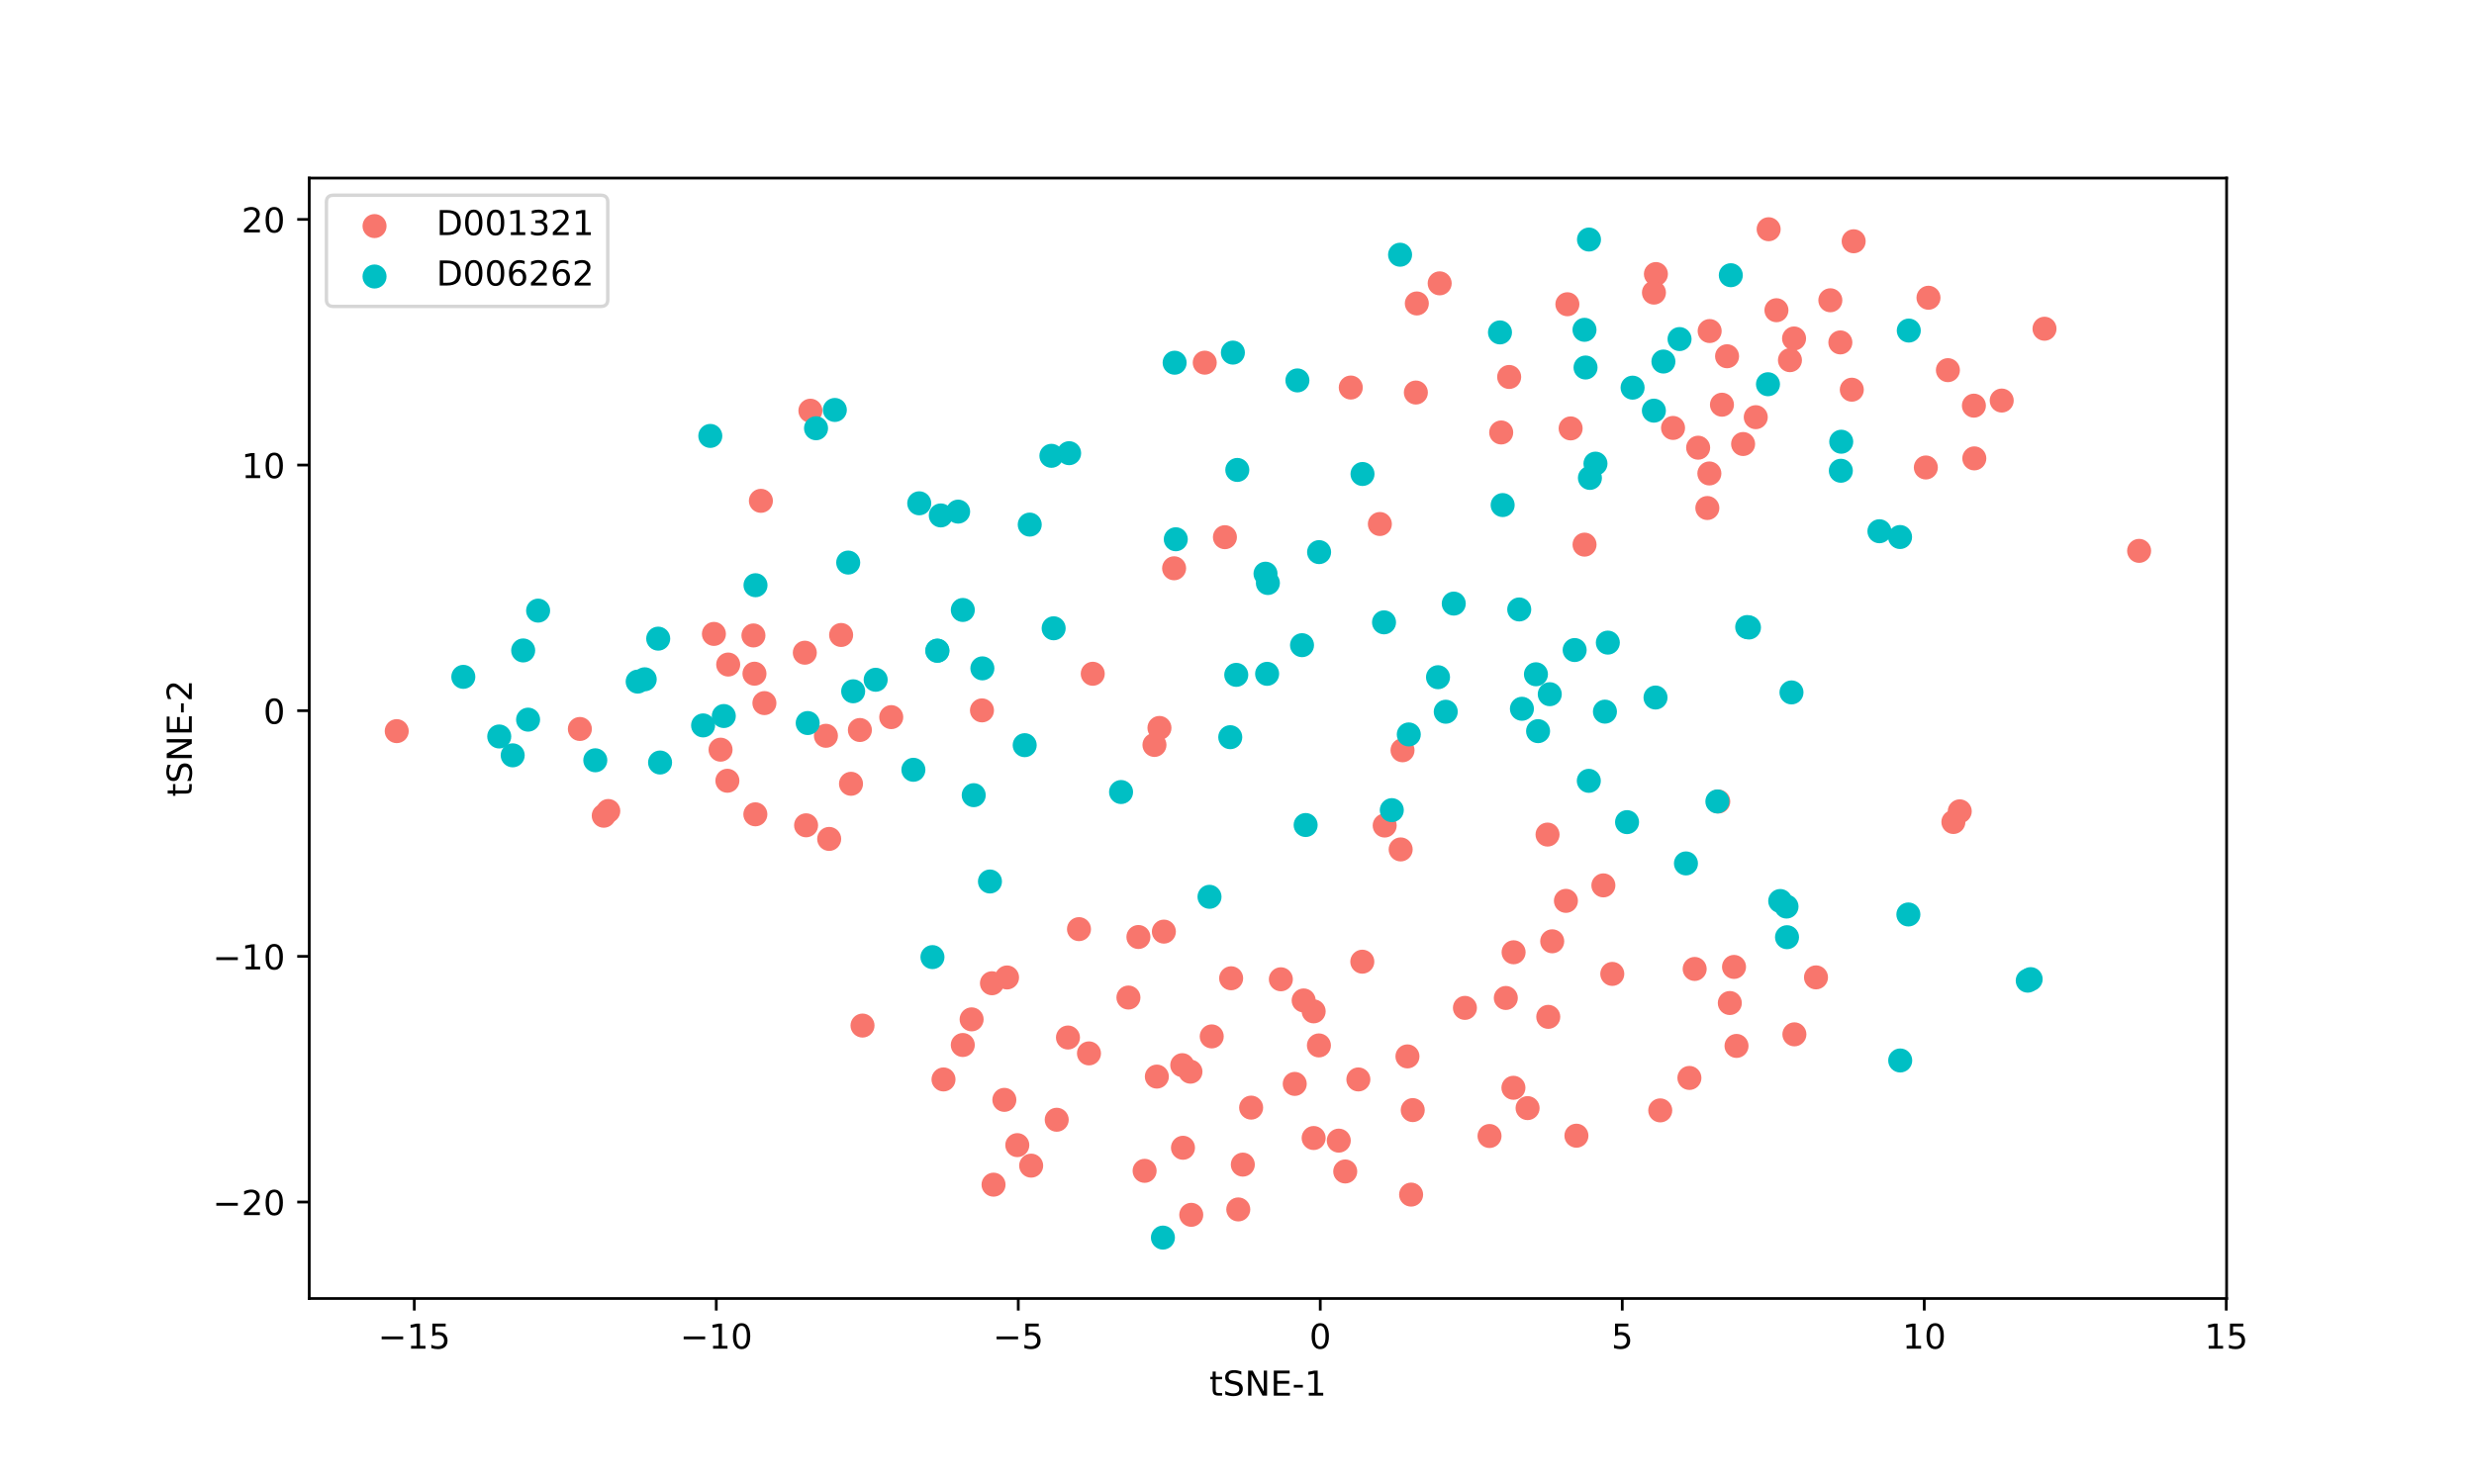 <?xml version="1.0" encoding="utf-8" standalone="no"?>
<!DOCTYPE svg PUBLIC "-//W3C//DTD SVG 1.1//EN"
  "http://www.w3.org/Graphics/SVG/1.1/DTD/svg11.dtd">
<!-- Created with matplotlib (https://matplotlib.org/) -->
<svg height="432pt" version="1.1" viewBox="0 0 720 432" width="720pt" xmlns="http://www.w3.org/2000/svg" xmlns:xlink="http://www.w3.org/1999/xlink">
 <defs>
  <style type="text/css">
*{stroke-linecap:butt;stroke-linejoin:round;}
  </style>
 </defs>
 <g id="figure_1">
  <g id="patch_1">
   <path d="M 0 432 
L 720 432 
L 720 0 
L 0 0 
z
" style="fill:#ffffff;"/>
  </g>
  <g id="axes_1">
   <g id="patch_2">
    <path d="M 90 378 
L 648 378 
L 648 51.84 
L 90 51.84 
z
" style="fill:#ffffff;"/>
   </g>
   <g id="PathCollection_1">
    <defs>
     <path d="M 0 3 
C 0.796 3 1.559 2.684 2.121 2.121 
C 2.684 1.559 3 0.796 3 0 
C 3 -0.796 2.684 -1.559 2.121 -2.121 
C 1.559 -2.684 0.796 -3 0 -3 
C -0.796 -3 -1.559 -2.684 -2.121 -2.121 
C -2.684 -1.559 -3 -0.796 -3 0 
C -3 0.796 -2.684 1.559 -2.121 2.121 
C -1.559 2.684 -0.796 3 0 3 
z
" id="m21a676ce11" style="stroke:#f8766d;"/>
    </defs>
    <g clip-path="url(#pe27c957908)">
     <use style="fill:#f8766d;stroke:#f8766d;" x="393.111" xlink:href="#m21a676ce11" y="112.815"/>
     <use style="fill:#f8766d;stroke:#f8766d;" x="401.577" xlink:href="#m21a676ce11" y="152.541"/>
     <use style="fill:#f8766d;stroke:#f8766d;" x="457.096" xlink:href="#m21a676ce11" y="124.712"/>
     <use style="fill:#f8766d;stroke:#f8766d;" x="520.924" xlink:href="#m21a676ce11" y="104.848"/>
     <use style="fill:#f8766d;stroke:#f8766d;" x="436.889" xlink:href="#m21a676ce11" y="125.893"/>
     <use style="fill:#f8766d;stroke:#f8766d;" x="439.21" xlink:href="#m21a676ce11" y="109.737"/>
     <use style="fill:#f8766d;stroke:#f8766d;" x="408.172" xlink:href="#m21a676ce11" y="218.409"/>
     <use style="fill:#f8766d;stroke:#f8766d;" x="501.135" xlink:href="#m21a676ce11" y="117.813"/>
     <use style="fill:#f8766d;stroke:#f8766d;" x="412.335" xlink:href="#m21a676ce11" y="88.338"/>
     <use style="fill:#f8766d;stroke:#f8766d;" x="535.593" xlink:href="#m21a676ce11" y="99.679"/>
     <use style="fill:#f8766d;stroke:#f8766d;" x="539.467" xlink:href="#m21a676ce11" y="70.235"/>
     <use style="fill:#f8766d;stroke:#f8766d;" x="574.458" xlink:href="#m21a676ce11" y="118.088"/>
     <use style="fill:#f8766d;stroke:#f8766d;" x="560.471" xlink:href="#m21a676ce11" y="136.086"/>
     <use style="fill:#f8766d;stroke:#f8766d;" x="582.552" xlink:href="#m21a676ce11" y="116.603"/>
     <use style="fill:#f8766d;stroke:#f8766d;" x="507.29" xlink:href="#m21a676ce11" y="129.254"/>
     <use style="fill:#f8766d;stroke:#f8766d;" x="494.208" xlink:href="#m21a676ce11" y="130.327"/>
     <use style="fill:#f8766d;stroke:#f8766d;" x="235.847" xlink:href="#m21a676ce11" y="119.557"/>
     <use style="fill:#f8766d;stroke:#f8766d;" x="510.974" xlink:href="#m21a676ce11" y="121.441"/>
     <use style="fill:#f8766d;stroke:#f8766d;" x="516.992" xlink:href="#m21a676ce11" y="90.307"/>
     <use style="fill:#f8766d;stroke:#f8766d;" x="289.147" xlink:href="#m21a676ce11" y="344.863"/>
     <use style="fill:#f8766d;stroke:#f8766d;" x="622.542" xlink:href="#m21a676ce11" y="160.36"/>
     <use style="fill:#f8766d;stroke:#f8766d;" x="532.678" xlink:href="#m21a676ce11" y="87.411"/>
     <use style="fill:#f8766d;stroke:#f8766d;" x="496.883" xlink:href="#m21a676ce11" y="147.888"/>
     <use style="fill:#f8766d;stroke:#f8766d;" x="566.892" xlink:href="#m21a676ce11" y="107.754"/>
     <use style="fill:#f8766d;stroke:#f8766d;" x="538.924" xlink:href="#m21a676ce11" y="113.443"/>
     <use style="fill:#f8766d;stroke:#f8766d;" x="522.121" xlink:href="#m21a676ce11" y="98.531"/>
     <use style="fill:#f8766d;stroke:#f8766d;" x="502.622" xlink:href="#m21a676ce11" y="103.705"/>
     <use style="fill:#f8766d;stroke:#f8766d;" x="561.24" xlink:href="#m21a676ce11" y="86.678"/>
     <use style="fill:#f8766d;stroke:#f8766d;" x="595.006" xlink:href="#m21a676ce11" y="95.696"/>
     <use style="fill:#f8766d;stroke:#f8766d;" x="497.47" xlink:href="#m21a676ce11" y="137.826"/>
     <use style="fill:#f8766d;stroke:#f8766d;" x="418.984" xlink:href="#m21a676ce11" y="82.485"/>
     <use style="fill:#f8766d;stroke:#f8766d;" x="574.579" xlink:href="#m21a676ce11" y="133.439"/>
     <use style="fill:#f8766d;stroke:#f8766d;" x="412.054" xlink:href="#m21a676ce11" y="114.267"/>
     <use style="fill:#f8766d;stroke:#f8766d;" x="456.151" xlink:href="#m21a676ce11" y="88.568"/>
     <use style="fill:#f8766d;stroke:#f8766d;" x="481.344" xlink:href="#m21a676ce11" y="85.178"/>
     <use style="fill:#f8766d;stroke:#f8766d;" x="481.914" xlink:href="#m21a676ce11" y="79.779"/>
     <use style="fill:#f8766d;stroke:#f8766d;" x="361.694" xlink:href="#m21a676ce11" y="339.025"/>
     <use style="fill:#f8766d;stroke:#f8766d;" x="486.9" xlink:href="#m21a676ce11" y="124.576"/>
     <use style="fill:#f8766d;stroke:#f8766d;" x="528.503" xlink:href="#m21a676ce11" y="284.518"/>
     <use style="fill:#f8766d;stroke:#f8766d;" x="292.294" xlink:href="#m21a676ce11" y="320.175"/>
     <use style="fill:#f8766d;stroke:#f8766d;" x="450.585" xlink:href="#m21a676ce11" y="296.01"/>
     <use style="fill:#f8766d;stroke:#f8766d;" x="504.648" xlink:href="#m21a676ce11" y="281.475"/>
     <use style="fill:#f8766d;stroke:#f8766d;" x="383.84" xlink:href="#m21a676ce11" y="304.328"/>
     <use style="fill:#f8766d;stroke:#f8766d;" x="274.586" xlink:href="#m21a676ce11" y="314.233"/>
     <use style="fill:#f8766d;stroke:#f8766d;" x="338.721" xlink:href="#m21a676ce11" y="271.198"/>
     <use style="fill:#f8766d;stroke:#f8766d;" x="280.197" xlink:href="#m21a676ce11" y="304.202"/>
     <use style="fill:#f8766d;stroke:#f8766d;" x="336.673" xlink:href="#m21a676ce11" y="313.4"/>
     <use style="fill:#f8766d;stroke:#f8766d;" x="358.293" xlink:href="#m21a676ce11" y="284.779"/>
     <use style="fill:#f8766d;stroke:#f8766d;" x="440.499" xlink:href="#m21a676ce11" y="277.211"/>
     <use style="fill:#f8766d;stroke:#f8766d;" x="372.761" xlink:href="#m21a676ce11" y="285.074"/>
     <use style="fill:#f8766d;stroke:#f8766d;" x="344.067" xlink:href="#m21a676ce11" y="310.073"/>
     <use style="fill:#f8766d;stroke:#f8766d;" x="458.781" xlink:href="#m21a676ce11" y="330.608"/>
     <use style="fill:#f8766d;stroke:#f8766d;" x="444.568" xlink:href="#m21a676ce11" y="322.577"/>
     <use style="fill:#f8766d;stroke:#f8766d;" x="503.42" xlink:href="#m21a676ce11" y="291.985"/>
     <use style="fill:#f8766d;stroke:#f8766d;" x="328.404" xlink:href="#m21a676ce11" y="290.39"/>
     <use style="fill:#f8766d;stroke:#f8766d;" x="288.684" xlink:href="#m21a676ce11" y="286.229"/>
     <use style="fill:#f8766d;stroke:#f8766d;" x="409.608" xlink:href="#m21a676ce11" y="307.522"/>
     <use style="fill:#f8766d;stroke:#f8766d;" x="396.468" xlink:href="#m21a676ce11" y="279.951"/>
     <use style="fill:#f8766d;stroke:#f8766d;" x="282.767" xlink:href="#m21a676ce11" y="296.742"/>
     <use style="fill:#f8766d;stroke:#f8766d;" x="333.113" xlink:href="#m21a676ce11" y="340.836"/>
     <use style="fill:#f8766d;stroke:#f8766d;" x="395.321" xlink:href="#m21a676ce11" y="314.231"/>
     <use style="fill:#f8766d;stroke:#f8766d;" x="493.196" xlink:href="#m21a676ce11" y="282.064"/>
     <use style="fill:#f8766d;stroke:#f8766d;" x="296.063" xlink:href="#m21a676ce11" y="333.351"/>
     <use style="fill:#f8766d;stroke:#f8766d;" x="438.232" xlink:href="#m21a676ce11" y="290.514"/>
     <use style="fill:#f8766d;stroke:#f8766d;" x="568.488" xlink:href="#m21a676ce11" y="239.287"/>
     <use style="fill:#f8766d;stroke:#f8766d;" x="522.219" xlink:href="#m21a676ce11" y="301.104"/>
     <use style="fill:#f8766d;stroke:#f8766d;" x="346.687" xlink:href="#m21a676ce11" y="353.642"/>
     <use style="fill:#f8766d;stroke:#f8766d;" x="300.096" xlink:href="#m21a676ce11" y="339.325"/>
     <use style="fill:#f8766d;stroke:#f8766d;" x="314.014" xlink:href="#m21a676ce11" y="270.476"/>
     <use style="fill:#f8766d;stroke:#f8766d;" x="570.34" xlink:href="#m21a676ce11" y="236.184"/>
     <use style="fill:#f8766d;stroke:#f8766d;" x="344.277" xlink:href="#m21a676ce11" y="334.122"/>
     <use style="fill:#f8766d;stroke:#f8766d;" x="382.307" xlink:href="#m21a676ce11" y="331.283"/>
     <use style="fill:#f8766d;stroke:#f8766d;" x="389.62" xlink:href="#m21a676ce11" y="332.045"/>
     <use style="fill:#f8766d;stroke:#f8766d;" x="411.146" xlink:href="#m21a676ce11" y="323.154"/>
     <use style="fill:#f8766d;stroke:#f8766d;" x="382.313" xlink:href="#m21a676ce11" y="294.41"/>
     <use style="fill:#f8766d;stroke:#f8766d;" x="352.648" xlink:href="#m21a676ce11" y="301.702"/>
     <use style="fill:#f8766d;stroke:#f8766d;" x="391.497" xlink:href="#m21a676ce11" y="341.02"/>
     <use style="fill:#f8766d;stroke:#f8766d;" x="316.919" xlink:href="#m21a676ce11" y="306.648"/>
     <use style="fill:#f8766d;stroke:#f8766d;" x="455.725" xlink:href="#m21a676ce11" y="262.244"/>
     <use style="fill:#f8766d;stroke:#f8766d;" x="360.372" xlink:href="#m21a676ce11" y="352.072"/>
     <use style="fill:#f8766d;stroke:#f8766d;" x="364.112" xlink:href="#m21a676ce11" y="322.434"/>
     <use style="fill:#f8766d;stroke:#f8766d;" x="251.016" xlink:href="#m21a676ce11" y="298.549"/>
     <use style="fill:#f8766d;stroke:#f8766d;" x="307.534" xlink:href="#m21a676ce11" y="325.966"/>
     <use style="fill:#f8766d;stroke:#f8766d;" x="376.805" xlink:href="#m21a676ce11" y="315.529"/>
     <use style="fill:#f8766d;stroke:#f8766d;" x="469.218" xlink:href="#m21a676ce11" y="283.508"/>
     <use style="fill:#f8766d;stroke:#f8766d;" x="379.402" xlink:href="#m21a676ce11" y="291.238"/>
     <use style="fill:#f8766d;stroke:#f8766d;" x="483.175" xlink:href="#m21a676ce11" y="323.239"/>
     <use style="fill:#f8766d;stroke:#f8766d;" x="407.631" xlink:href="#m21a676ce11" y="247.272"/>
     <use style="fill:#f8766d;stroke:#f8766d;" x="451.736" xlink:href="#m21a676ce11" y="274.017"/>
     <use style="fill:#f8766d;stroke:#f8766d;" x="491.663" xlink:href="#m21a676ce11" y="313.794"/>
     <use style="fill:#f8766d;stroke:#f8766d;" x="331.309" xlink:href="#m21a676ce11" y="272.767"/>
     <use style="fill:#f8766d;stroke:#f8766d;" x="426.333" xlink:href="#m21a676ce11" y="293.401"/>
     <use style="fill:#f8766d;stroke:#f8766d;" x="310.807" xlink:href="#m21a676ce11" y="302.027"/>
     <use style="fill:#f8766d;stroke:#f8766d;" x="440.447" xlink:href="#m21a676ce11" y="316.658"/>
     <use style="fill:#f8766d;stroke:#f8766d;" x="293.077" xlink:href="#m21a676ce11" y="284.543"/>
     <use style="fill:#f8766d;stroke:#f8766d;" x="346.454" xlink:href="#m21a676ce11" y="311.973"/>
     <use style="fill:#f8766d;stroke:#f8766d;" x="433.494" xlink:href="#m21a676ce11" y="330.698"/>
     <use style="fill:#f8766d;stroke:#f8766d;" x="219.269" xlink:href="#m21a676ce11" y="184.983"/>
     <use style="fill:#f8766d;stroke:#f8766d;" x="211.924" xlink:href="#m21a676ce11" y="193.453"/>
     <use style="fill:#f8766d;stroke:#f8766d;" x="241.313" xlink:href="#m21a676ce11" y="244.215"/>
     <use style="fill:#f8766d;stroke:#f8766d;" x="211.691" xlink:href="#m21a676ce11" y="227.282"/>
     <use style="fill:#f8766d;stroke:#f8766d;" x="219.569" xlink:href="#m21a676ce11" y="196.117"/>
     <use style="fill:#f8766d;stroke:#f8766d;" x="234.594" xlink:href="#m21a676ce11" y="240.251"/>
     <use style="fill:#f8766d;stroke:#f8766d;" x="500.062" xlink:href="#m21a676ce11" y="233.327"/>
     <use style="fill:#f8766d;stroke:#f8766d;" x="207.768" xlink:href="#m21a676ce11" y="184.535"/>
     <use style="fill:#f8766d;stroke:#f8766d;" x="168.756" xlink:href="#m21a676ce11" y="212.207"/>
     <use style="fill:#f8766d;stroke:#f8766d;" x="219.828" xlink:href="#m21a676ce11" y="237.052"/>
     <use style="fill:#f8766d;stroke:#f8766d;" x="318.019" xlink:href="#m21a676ce11" y="196.137"/>
     <use style="fill:#f8766d;stroke:#f8766d;" x="450.377" xlink:href="#m21a676ce11" y="242.95"/>
     <use style="fill:#f8766d;stroke:#f8766d;" x="259.373" xlink:href="#m21a676ce11" y="208.757"/>
     <use style="fill:#f8766d;stroke:#f8766d;" x="209.701" xlink:href="#m21a676ce11" y="218.235"/>
     <use style="fill:#f8766d;stroke:#f8766d;" x="250.25" xlink:href="#m21a676ce11" y="212.509"/>
     <use style="fill:#f8766d;stroke:#f8766d;" x="285.778" xlink:href="#m21a676ce11" y="206.797"/>
     <use style="fill:#f8766d;stroke:#f8766d;" x="402.98" xlink:href="#m21a676ce11" y="240.318"/>
     <use style="fill:#f8766d;stroke:#f8766d;" x="410.671" xlink:href="#m21a676ce11" y="347.754"/>
     <use style="fill:#f8766d;stroke:#f8766d;" x="466.627" xlink:href="#m21a676ce11" y="257.738"/>
     <use style="fill:#f8766d;stroke:#f8766d;" x="244.791" xlink:href="#m21a676ce11" y="184.846"/>
     <use style="fill:#f8766d;stroke:#f8766d;" x="177.028" xlink:href="#m21a676ce11" y="236.088"/>
     <use style="fill:#f8766d;stroke:#f8766d;" x="240.365" xlink:href="#m21a676ce11" y="214.191"/>
     <use style="fill:#f8766d;stroke:#f8766d;" x="234.222" xlink:href="#m21a676ce11" y="190.007"/>
     <use style="fill:#f8766d;stroke:#f8766d;" x="175.706" xlink:href="#m21a676ce11" y="237.464"/>
     <use style="fill:#f8766d;stroke:#f8766d;" x="115.458" xlink:href="#m21a676ce11" y="212.838"/>
     <use style="fill:#f8766d;stroke:#f8766d;" x="461.145" xlink:href="#m21a676ce11" y="158.547"/>
     <use style="fill:#f8766d;stroke:#f8766d;" x="222.462" xlink:href="#m21a676ce11" y="204.677"/>
     <use style="fill:#f8766d;stroke:#f8766d;" x="335.977" xlink:href="#m21a676ce11" y="216.858"/>
     <use style="fill:#f8766d;stroke:#f8766d;" x="356.485" xlink:href="#m21a676ce11" y="156.378"/>
     <use style="fill:#f8766d;stroke:#f8766d;" x="247.664" xlink:href="#m21a676ce11" y="228.166"/>
     <use style="fill:#f8766d;stroke:#f8766d;" x="514.726" xlink:href="#m21a676ce11" y="66.731"/>
     <use style="fill:#f8766d;stroke:#f8766d;" x="221.44" xlink:href="#m21a676ce11" y="145.796"/>
     <use style="fill:#f8766d;stroke:#f8766d;" x="350.614" xlink:href="#m21a676ce11" y="105.573"/>
     <use style="fill:#f8766d;stroke:#f8766d;" x="497.557" xlink:href="#m21a676ce11" y="96.369"/>
     <use style="fill:#f8766d;stroke:#f8766d;" x="337.432" xlink:href="#m21a676ce11" y="211.908"/>
     <use style="fill:#f8766d;stroke:#f8766d;" x="505.374" xlink:href="#m21a676ce11" y="304.473"/>
     <use style="fill:#f8766d;stroke:#f8766d;" x="341.698" xlink:href="#m21a676ce11" y="165.43"/>
    </g>
   </g>
   <g id="PathCollection_2">
    <defs>
     <path d="M 0 3 
C 0.796 3 1.559 2.684 2.121 2.121 
C 2.684 1.559 3 0.796 3 0 
C 3 -0.796 2.684 -1.559 2.121 -2.121 
C 1.559 -2.684 0.796 -3 0 -3 
C -0.796 -3 -1.559 -2.684 -2.121 -2.121 
C -2.684 -1.559 -3 -0.796 -3 0 
C -3 0.796 -2.684 1.559 -2.121 2.121 
C -1.559 2.684 -0.796 3 0 3 
z
" id="m657bd1064a" style="stroke:#00bfc4;"/>
    </defs>
    <g clip-path="url(#pe27c957908)">
     <use style="fill:#00bfc4;stroke:#00bfc4;" x="508.481" xlink:href="#m657bd1064a" y="182.539"/>
     <use style="fill:#00bfc4;stroke:#00bfc4;" x="149.208" xlink:href="#m657bd1064a" y="219.881"/>
     <use style="fill:#00bfc4;stroke:#00bfc4;" x="437.314" xlink:href="#m657bd1064a" y="147.026"/>
     <use style="fill:#00bfc4;stroke:#00bfc4;" x="383.893" xlink:href="#m657bd1064a" y="160.723"/>
     <use style="fill:#00bfc4;stroke:#00bfc4;" x="352" xlink:href="#m657bd1064a" y="261.064"/>
     <use style="fill:#00bfc4;stroke:#00bfc4;" x="418.499" xlink:href="#m657bd1064a" y="197.138"/>
     <use style="fill:#00bfc4;stroke:#00bfc4;" x="407.459" xlink:href="#m657bd1064a" y="74.151"/>
     <use style="fill:#00bfc4;stroke:#00bfc4;" x="484.098" xlink:href="#m657bd1064a" y="105.245"/>
     <use style="fill:#00bfc4;stroke:#00bfc4;" x="358.804" xlink:href="#m657bd1064a" y="102.646"/>
     <use style="fill:#00bfc4;stroke:#00bfc4;" x="535.734" xlink:href="#m657bd1064a" y="137.039"/>
     <use style="fill:#00bfc4;stroke:#00bfc4;" x="552.968" xlink:href="#m657bd1064a" y="156.33"/>
     <use style="fill:#00bfc4;stroke:#00bfc4;" x="503.712" xlink:href="#m657bd1064a" y="80.115"/>
     <use style="fill:#00bfc4;stroke:#00bfc4;" x="326.257" xlink:href="#m657bd1064a" y="230.563"/>
     <use style="fill:#00bfc4;stroke:#00bfc4;" x="481.324" xlink:href="#m657bd1064a" y="119.545"/>
     <use style="fill:#00bfc4;stroke:#00bfc4;" x="464.325" xlink:href="#m657bd1064a" y="134.968"/>
     <use style="fill:#00bfc4;stroke:#00bfc4;" x="590.123" xlink:href="#m657bd1064a" y="285.477"/>
     <use style="fill:#00bfc4;stroke:#00bfc4;" x="590.976" xlink:href="#m657bd1064a" y="285.034"/>
     <use style="fill:#00bfc4;stroke:#00bfc4;" x="461.131" xlink:href="#m657bd1064a" y="96.012"/>
     <use style="fill:#00bfc4;stroke:#00bfc4;" x="488.793" xlink:href="#m657bd1064a" y="98.703"/>
     <use style="fill:#00bfc4;stroke:#00bfc4;" x="462.438" xlink:href="#m657bd1064a" y="69.734"/>
     <use style="fill:#00bfc4;stroke:#00bfc4;" x="298.214" xlink:href="#m657bd1064a" y="216.924"/>
     <use style="fill:#00bfc4;stroke:#00bfc4;" x="553.011" xlink:href="#m657bd1064a" y="308.71"/>
     <use style="fill:#00bfc4;stroke:#00bfc4;" x="462.709" xlink:href="#m657bd1064a" y="139.123"/>
     <use style="fill:#00bfc4;stroke:#00bfc4;" x="535.847" xlink:href="#m657bd1064a" y="128.588"/>
     <use style="fill:#00bfc4;stroke:#00bfc4;" x="514.529" xlink:href="#m657bd1064a" y="111.852"/>
     <use style="fill:#00bfc4;stroke:#00bfc4;" x="436.535" xlink:href="#m657bd1064a" y="96.767"/>
     <use style="fill:#00bfc4;stroke:#00bfc4;" x="461.435" xlink:href="#m657bd1064a" y="106.987"/>
     <use style="fill:#00bfc4;stroke:#00bfc4;" x="475.127" xlink:href="#m657bd1064a" y="112.849"/>
     <use style="fill:#00bfc4;stroke:#00bfc4;" x="490.656" xlink:href="#m657bd1064a" y="251.347"/>
     <use style="fill:#00bfc4;stroke:#00bfc4;" x="206.718" xlink:href="#m657bd1064a" y="126.899"/>
     <use style="fill:#00bfc4;stroke:#00bfc4;" x="409.995" xlink:href="#m657bd1064a" y="213.798"/>
     <use style="fill:#00bfc4;stroke:#00bfc4;" x="518.09" xlink:href="#m657bd1064a" y="262.289"/>
     <use style="fill:#00bfc4;stroke:#00bfc4;" x="360.09" xlink:href="#m657bd1064a" y="136.801"/>
     <use style="fill:#00bfc4;stroke:#00bfc4;" x="153.687" xlink:href="#m657bd1064a" y="209.494"/>
     <use style="fill:#00bfc4;stroke:#00bfc4;" x="423.082" xlink:href="#m657bd1064a" y="175.71"/>
     <use style="fill:#00bfc4;stroke:#00bfc4;" x="442.136" xlink:href="#m657bd1064a" y="177.417"/>
     <use style="fill:#00bfc4;stroke:#00bfc4;" x="467.925" xlink:href="#m657bd1064a" y="187.07"/>
     <use style="fill:#00bfc4;stroke:#00bfc4;" x="267.522" xlink:href="#m657bd1064a" y="146.515"/>
     <use style="fill:#00bfc4;stroke:#00bfc4;" x="271.372" xlink:href="#m657bd1064a" y="278.617"/>
     <use style="fill:#00bfc4;stroke:#00bfc4;" x="520.07" xlink:href="#m657bd1064a" y="272.824"/>
     <use style="fill:#00bfc4;stroke:#00bfc4;" x="299.68" xlink:href="#m657bd1064a" y="152.713"/>
     <use style="fill:#00bfc4;stroke:#00bfc4;" x="508.998" xlink:href="#m657bd1064a" y="182.665"/>
     <use style="fill:#00bfc4;stroke:#00bfc4;" x="402.788" xlink:href="#m657bd1064a" y="181.168"/>
     <use style="fill:#00bfc4;stroke:#00bfc4;" x="358.039" xlink:href="#m657bd1064a" y="214.598"/>
     <use style="fill:#00bfc4;stroke:#00bfc4;" x="467.079" xlink:href="#m657bd1064a" y="207.162"/>
     <use style="fill:#00bfc4;stroke:#00bfc4;" x="378.922" xlink:href="#m657bd1064a" y="187.813"/>
     <use style="fill:#00bfc4;stroke:#00bfc4;" x="473.515" xlink:href="#m657bd1064a" y="239.328"/>
     <use style="fill:#00bfc4;stroke:#00bfc4;" x="458.267" xlink:href="#m657bd1064a" y="189.23"/>
     <use style="fill:#00bfc4;stroke:#00bfc4;" x="462.387" xlink:href="#m657bd1064a" y="227.304"/>
     <use style="fill:#00bfc4;stroke:#00bfc4;" x="447.621" xlink:href="#m657bd1064a" y="212.84"/>
     <use style="fill:#00bfc4;stroke:#00bfc4;" x="278.843" xlink:href="#m657bd1064a" y="148.935"/>
     <use style="fill:#00bfc4;stroke:#00bfc4;" x="519.922" xlink:href="#m657bd1064a" y="263.903"/>
     <use style="fill:#00bfc4;stroke:#00bfc4;" x="305.985" xlink:href="#m657bd1064a" y="132.688"/>
     <use style="fill:#00bfc4;stroke:#00bfc4;" x="341.848" xlink:href="#m657bd1064a" y="105.588"/>
     <use style="fill:#00bfc4;stroke:#00bfc4;" x="134.837" xlink:href="#m657bd1064a" y="197.035"/>
     <use style="fill:#00bfc4;stroke:#00bfc4;" x="377.583" xlink:href="#m657bd1064a" y="110.742"/>
     <use style="fill:#00bfc4;stroke:#00bfc4;" x="481.798" xlink:href="#m657bd1064a" y="203.054"/>
     <use style="fill:#00bfc4;stroke:#00bfc4;" x="156.605" xlink:href="#m657bd1064a" y="177.756"/>
     <use style="fill:#00bfc4;stroke:#00bfc4;" x="342.184" xlink:href="#m657bd1064a" y="156.979"/>
     <use style="fill:#00bfc4;stroke:#00bfc4;" x="521.369" xlink:href="#m657bd1064a" y="201.565"/>
     <use style="fill:#00bfc4;stroke:#00bfc4;" x="396.527" xlink:href="#m657bd1064a" y="137.982"/>
     <use style="fill:#00bfc4;stroke:#00bfc4;" x="368.99" xlink:href="#m657bd1064a" y="169.716"/>
     <use style="fill:#00bfc4;stroke:#00bfc4;" x="442.918" xlink:href="#m657bd1064a" y="206.328"/>
     <use style="fill:#00bfc4;stroke:#00bfc4;" x="451.022" xlink:href="#m657bd1064a" y="202.084"/>
     <use style="fill:#00bfc4;stroke:#00bfc4;" x="420.75" xlink:href="#m657bd1064a" y="207.19"/>
     <use style="fill:#00bfc4;stroke:#00bfc4;" x="283.378" xlink:href="#m657bd1064a" y="231.479"/>
     <use style="fill:#00bfc4;stroke:#00bfc4;" x="242.96" xlink:href="#m657bd1064a" y="119.338"/>
     <use style="fill:#00bfc4;stroke:#00bfc4;" x="237.489" xlink:href="#m657bd1064a" y="124.668"/>
     <use style="fill:#00bfc4;stroke:#00bfc4;" x="446.999" xlink:href="#m657bd1064a" y="196.284"/>
     <use style="fill:#00bfc4;stroke:#00bfc4;" x="152.258" xlink:href="#m657bd1064a" y="189.347"/>
     <use style="fill:#00bfc4;stroke:#00bfc4;" x="273.797" xlink:href="#m657bd1064a" y="150.043"/>
     <use style="fill:#00bfc4;stroke:#00bfc4;" x="311.145" xlink:href="#m657bd1064a" y="131.923"/>
     <use style="fill:#00bfc4;stroke:#00bfc4;" x="185.578" xlink:href="#m657bd1064a" y="198.421"/>
     <use style="fill:#00bfc4;stroke:#00bfc4;" x="285.899" xlink:href="#m657bd1064a" y="194.565"/>
     <use style="fill:#00bfc4;stroke:#00bfc4;" x="499.801" xlink:href="#m657bd1064a" y="233.312"/>
     <use style="fill:#00bfc4;stroke:#00bfc4;" x="265.821" xlink:href="#m657bd1064a" y="224.091"/>
     <use style="fill:#00bfc4;stroke:#00bfc4;" x="338.44" xlink:href="#m657bd1064a" y="360.27"/>
     <use style="fill:#00bfc4;stroke:#00bfc4;" x="272.792" xlink:href="#m657bd1064a" y="189.413"/>
     <use style="fill:#00bfc4;stroke:#00bfc4;" x="192.099" xlink:href="#m657bd1064a" y="221.973"/>
     <use style="fill:#00bfc4;stroke:#00bfc4;" x="379.977" xlink:href="#m657bd1064a" y="240.167"/>
     <use style="fill:#00bfc4;stroke:#00bfc4;" x="219.872" xlink:href="#m657bd1064a" y="170.361"/>
     <use style="fill:#00bfc4;stroke:#00bfc4;" x="280.204" xlink:href="#m657bd1064a" y="177.563"/>
     <use style="fill:#00bfc4;stroke:#00bfc4;" x="288.104" xlink:href="#m657bd1064a" y="256.608"/>
     <use style="fill:#00bfc4;stroke:#00bfc4;" x="204.62" xlink:href="#m657bd1064a" y="211.171"/>
     <use style="fill:#00bfc4;stroke:#00bfc4;" x="246.85" xlink:href="#m657bd1064a" y="163.768"/>
     <use style="fill:#00bfc4;stroke:#00bfc4;" x="187.631" xlink:href="#m657bd1064a" y="197.745"/>
     <use style="fill:#00bfc4;stroke:#00bfc4;" x="405.05" xlink:href="#m657bd1064a" y="235.835"/>
     <use style="fill:#00bfc4;stroke:#00bfc4;" x="254.845" xlink:href="#m657bd1064a" y="197.886"/>
     <use style="fill:#00bfc4;stroke:#00bfc4;" x="173.247" xlink:href="#m657bd1064a" y="221.322"/>
     <use style="fill:#00bfc4;stroke:#00bfc4;" x="191.557" xlink:href="#m657bd1064a" y="185.914"/>
     <use style="fill:#00bfc4;stroke:#00bfc4;" x="272.81" xlink:href="#m657bd1064a" y="189.43"/>
     <use style="fill:#00bfc4;stroke:#00bfc4;" x="368.296" xlink:href="#m657bd1064a" y="167.005"/>
     <use style="fill:#00bfc4;stroke:#00bfc4;" x="145.291" xlink:href="#m657bd1064a" y="214.393"/>
     <use style="fill:#00bfc4;stroke:#00bfc4;" x="248.296" xlink:href="#m657bd1064a" y="201.237"/>
     <use style="fill:#00bfc4;stroke:#00bfc4;" x="210.644" xlink:href="#m657bd1064a" y="208.44"/>
     <use style="fill:#00bfc4;stroke:#00bfc4;" x="235.063" xlink:href="#m657bd1064a" y="210.481"/>
     <use style="fill:#00bfc4;stroke:#00bfc4;" x="368.766" xlink:href="#m657bd1064a" y="196.156"/>
     <use style="fill:#00bfc4;stroke:#00bfc4;" x="555.389" xlink:href="#m657bd1064a" y="266.206"/>
     <use style="fill:#00bfc4;stroke:#00bfc4;" x="306.641" xlink:href="#m657bd1064a" y="182.896"/>
     <use style="fill:#00bfc4;stroke:#00bfc4;" x="555.506" xlink:href="#m657bd1064a" y="96.232"/>
     <use style="fill:#00bfc4;stroke:#00bfc4;" x="359.784" xlink:href="#m657bd1064a" y="196.456"/>
     <use style="fill:#00bfc4;stroke:#00bfc4;" x="546.966" xlink:href="#m657bd1064a" y="154.647"/>
    </g>
   </g>
   <g id="matplotlib.axis_1">
    <g id="xtick_1">
     <g id="line2d_1">
      <defs>
       <path d="M 0 0 
L 0 3.5 
" id="m49f74dc831" style="stroke:#000000;stroke-width:0.8;"/>
      </defs>
      <g>
       <use style="stroke:#000000;stroke-width:0.8;" x="120.565" xlink:href="#m49f74dc831" y="378"/>
      </g>
     </g>
     <g id="text_1">
      <!-- −15 -->
      <defs>
       <path d="M 10.594 35.5 
L 73.188 35.5 
L 73.188 27.203 
L 10.594 27.203 
z
" id="DejaVuSans-8722"/>
       <path d="M 12.406 8.297 
L 28.516 8.297 
L 28.516 63.922 
L 10.984 60.406 
L 10.984 69.391 
L 28.422 72.906 
L 38.281 72.906 
L 38.281 8.297 
L 54.391 8.297 
L 54.391 0 
L 12.406 0 
z
" id="DejaVuSans-49"/>
       <path d="M 10.797 72.906 
L 49.516 72.906 
L 49.516 64.594 
L 19.828 64.594 
L 19.828 46.734 
Q 21.969 47.469 24.109 47.828 
Q 26.266 48.188 28.422 48.188 
Q 40.625 48.188 47.75 41.5 
Q 54.891 34.812 54.891 23.391 
Q 54.891 11.625 47.562 5.094 
Q 40.234 -1.422 26.906 -1.422 
Q 22.312 -1.422 17.547 -0.641 
Q 12.797 0.141 7.719 1.703 
L 7.719 11.625 
Q 12.109 9.234 16.797 8.062 
Q 21.484 6.891 26.703 6.891 
Q 35.156 6.891 40.078 11.328 
Q 45.016 15.766 45.016 23.391 
Q 45.016 31 40.078 35.438 
Q 35.156 39.891 26.703 39.891 
Q 22.75 39.891 18.812 39.016 
Q 14.891 38.141 10.797 36.281 
z
" id="DejaVuSans-53"/>
      </defs>
      <g transform="translate(110.013 392.598)scale(0.1 -0.1)">
       <use xlink:href="#DejaVuSans-8722"/>
       <use x="83.789" xlink:href="#DejaVuSans-49"/>
       <use x="147.412" xlink:href="#DejaVuSans-53"/>
      </g>
     </g>
    </g>
    <g id="xtick_2">
     <g id="line2d_2">
      <g>
       <use style="stroke:#000000;stroke-width:0.8;" x="208.455" xlink:href="#m49f74dc831" y="378"/>
      </g>
     </g>
     <g id="text_2">
      <!-- −10 -->
      <defs>
       <path d="M 31.781 66.406 
Q 24.172 66.406 20.328 58.906 
Q 16.5 51.422 16.5 36.375 
Q 16.5 21.391 20.328 13.891 
Q 24.172 6.391 31.781 6.391 
Q 39.453 6.391 43.281 13.891 
Q 47.125 21.391 47.125 36.375 
Q 47.125 51.422 43.281 58.906 
Q 39.453 66.406 31.781 66.406 
z
M 31.781 74.219 
Q 44.047 74.219 50.516 64.516 
Q 56.984 54.828 56.984 36.375 
Q 56.984 17.969 50.516 8.266 
Q 44.047 -1.422 31.781 -1.422 
Q 19.531 -1.422 13.062 8.266 
Q 6.594 17.969 6.594 36.375 
Q 6.594 54.828 13.062 64.516 
Q 19.531 74.219 31.781 74.219 
z
" id="DejaVuSans-48"/>
      </defs>
      <g transform="translate(197.902 392.598)scale(0.1 -0.1)">
       <use xlink:href="#DejaVuSans-8722"/>
       <use x="83.789" xlink:href="#DejaVuSans-49"/>
       <use x="147.412" xlink:href="#DejaVuSans-48"/>
      </g>
     </g>
    </g>
    <g id="xtick_3">
     <g id="line2d_3">
      <g>
       <use style="stroke:#000000;stroke-width:0.8;" x="296.344" xlink:href="#m49f74dc831" y="378"/>
      </g>
     </g>
     <g id="text_3">
      <!-- −5 -->
      <g transform="translate(288.973 392.598)scale(0.1 -0.1)">
       <use xlink:href="#DejaVuSans-8722"/>
       <use x="83.789" xlink:href="#DejaVuSans-53"/>
      </g>
     </g>
    </g>
    <g id="xtick_4">
     <g id="line2d_4">
      <g>
       <use style="stroke:#000000;stroke-width:0.8;" x="384.233" xlink:href="#m49f74dc831" y="378"/>
      </g>
     </g>
     <g id="text_4">
      <!-- 0 -->
      <g transform="translate(381.052 392.598)scale(0.1 -0.1)">
       <use xlink:href="#DejaVuSans-48"/>
      </g>
     </g>
    </g>
    <g id="xtick_5">
     <g id="line2d_5">
      <g>
       <use style="stroke:#000000;stroke-width:0.8;" x="472.122" xlink:href="#m49f74dc831" y="378"/>
      </g>
     </g>
     <g id="text_5">
      <!-- 5 -->
      <g transform="translate(468.941 392.598)scale(0.1 -0.1)">
       <use xlink:href="#DejaVuSans-53"/>
      </g>
     </g>
    </g>
    <g id="xtick_6">
     <g id="line2d_6">
      <g>
       <use style="stroke:#000000;stroke-width:0.8;" x="560.012" xlink:href="#m49f74dc831" y="378"/>
      </g>
     </g>
     <g id="text_6">
      <!-- 10 -->
      <g transform="translate(553.649 392.598)scale(0.1 -0.1)">
       <use xlink:href="#DejaVuSans-49"/>
       <use x="63.623" xlink:href="#DejaVuSans-48"/>
      </g>
     </g>
    </g>
    <g id="xtick_7">
     <g id="line2d_7">
      <g>
       <use style="stroke:#000000;stroke-width:0.8;" x="647.901" xlink:href="#m49f74dc831" y="378"/>
      </g>
     </g>
     <g id="text_7">
      <!-- 15 -->
      <g transform="translate(641.538 392.598)scale(0.1 -0.1)">
       <use xlink:href="#DejaVuSans-49"/>
       <use x="63.623" xlink:href="#DejaVuSans-53"/>
      </g>
     </g>
    </g>
    <g id="text_8">
     <!-- tSNE-1 -->
     <defs>
      <path d="M 18.312 70.219 
L 18.312 54.688 
L 36.812 54.688 
L 36.812 47.703 
L 18.312 47.703 
L 18.312 18.016 
Q 18.312 11.328 20.141 9.422 
Q 21.969 7.516 27.594 7.516 
L 36.812 7.516 
L 36.812 0 
L 27.594 0 
Q 17.188 0 13.234 3.875 
Q 9.281 7.766 9.281 18.016 
L 9.281 47.703 
L 2.688 47.703 
L 2.688 54.688 
L 9.281 54.688 
L 9.281 70.219 
z
" id="DejaVuSans-116"/>
      <path d="M 53.516 70.516 
L 53.516 60.891 
Q 47.906 63.578 42.922 64.891 
Q 37.938 66.219 33.297 66.219 
Q 25.25 66.219 20.875 63.094 
Q 16.5 59.969 16.5 54.203 
Q 16.5 49.359 19.406 46.891 
Q 22.312 44.438 30.422 42.922 
L 36.375 41.703 
Q 47.406 39.594 52.656 34.297 
Q 57.906 29 57.906 20.125 
Q 57.906 9.516 50.797 4.047 
Q 43.703 -1.422 29.984 -1.422 
Q 24.812 -1.422 18.969 -0.25 
Q 13.141 0.922 6.891 3.219 
L 6.891 13.375 
Q 12.891 10.016 18.656 8.297 
Q 24.422 6.594 29.984 6.594 
Q 38.422 6.594 43.016 9.906 
Q 47.609 13.234 47.609 19.391 
Q 47.609 24.75 44.312 27.781 
Q 41.016 30.812 33.5 32.328 
L 27.484 33.5 
Q 16.453 35.688 11.516 40.375 
Q 6.594 45.062 6.594 53.422 
Q 6.594 63.094 13.406 68.656 
Q 20.219 74.219 32.172 74.219 
Q 37.312 74.219 42.625 73.281 
Q 47.953 72.359 53.516 70.516 
z
" id="DejaVuSans-83"/>
      <path d="M 9.812 72.906 
L 23.094 72.906 
L 55.422 11.922 
L 55.422 72.906 
L 64.984 72.906 
L 64.984 0 
L 51.703 0 
L 19.391 60.984 
L 19.391 0 
L 9.812 0 
z
" id="DejaVuSans-78"/>
      <path d="M 9.812 72.906 
L 55.906 72.906 
L 55.906 64.594 
L 19.672 64.594 
L 19.672 43.016 
L 54.391 43.016 
L 54.391 34.719 
L 19.672 34.719 
L 19.672 8.297 
L 56.781 8.297 
L 56.781 0 
L 9.812 0 
z
" id="DejaVuSans-69"/>
      <path d="M 4.891 31.391 
L 31.203 31.391 
L 31.203 23.391 
L 4.891 23.391 
z
" id="DejaVuSans-45"/>
     </defs>
     <g transform="translate(351.98 406.277)scale(0.1 -0.1)">
      <use xlink:href="#DejaVuSans-116"/>
      <use x="39.209" xlink:href="#DejaVuSans-83"/>
      <use x="102.686" xlink:href="#DejaVuSans-78"/>
      <use x="177.49" xlink:href="#DejaVuSans-69"/>
      <use x="240.674" xlink:href="#DejaVuSans-45"/>
      <use x="276.758" xlink:href="#DejaVuSans-49"/>
     </g>
    </g>
   </g>
   <g id="matplotlib.axis_2">
    <g id="ytick_1">
     <g id="line2d_8">
      <defs>
       <path d="M 0 0 
L -3.5 0 
" id="m4d2fad2c9c" style="stroke:#000000;stroke-width:0.8;"/>
      </defs>
      <g>
       <use style="stroke:#000000;stroke-width:0.8;" x="90" xlink:href="#m4d2fad2c9c" y="349.913"/>
      </g>
     </g>
     <g id="text_9">
      <!-- −20 -->
      <defs>
       <path d="M 19.188 8.297 
L 53.609 8.297 
L 53.609 0 
L 7.328 0 
L 7.328 8.297 
Q 12.938 14.109 22.625 23.891 
Q 32.328 33.688 34.812 36.531 
Q 39.547 41.844 41.422 45.531 
Q 43.312 49.219 43.312 52.781 
Q 43.312 58.594 39.234 62.25 
Q 35.156 65.922 28.609 65.922 
Q 23.969 65.922 18.812 64.312 
Q 13.672 62.703 7.812 59.422 
L 7.812 69.391 
Q 13.766 71.781 18.938 73 
Q 24.125 74.219 28.422 74.219 
Q 39.75 74.219 46.484 68.547 
Q 53.219 62.891 53.219 53.422 
Q 53.219 48.922 51.531 44.891 
Q 49.859 40.875 45.406 35.406 
Q 44.188 33.984 37.641 27.219 
Q 31.109 20.453 19.188 8.297 
z
" id="DejaVuSans-50"/>
      </defs>
      <g transform="translate(61.895 353.712)scale(0.1 -0.1)">
       <use xlink:href="#DejaVuSans-8722"/>
       <use x="83.789" xlink:href="#DejaVuSans-50"/>
       <use x="147.412" xlink:href="#DejaVuSans-48"/>
      </g>
     </g>
    </g>
    <g id="ytick_2">
     <g id="line2d_9">
      <g>
       <use style="stroke:#000000;stroke-width:0.8;" x="90" xlink:href="#m4d2fad2c9c" y="278.402"/>
      </g>
     </g>
     <g id="text_10">
      <!-- −10 -->
      <g transform="translate(61.895 282.201)scale(0.1 -0.1)">
       <use xlink:href="#DejaVuSans-8722"/>
       <use x="83.789" xlink:href="#DejaVuSans-49"/>
       <use x="147.412" xlink:href="#DejaVuSans-48"/>
      </g>
     </g>
    </g>
    <g id="ytick_3">
     <g id="line2d_10">
      <g>
       <use style="stroke:#000000;stroke-width:0.8;" x="90" xlink:href="#m4d2fad2c9c" y="206.891"/>
      </g>
     </g>
     <g id="text_11">
      <!-- 0 -->
      <g transform="translate(76.638 210.69)scale(0.1 -0.1)">
       <use xlink:href="#DejaVuSans-48"/>
      </g>
     </g>
    </g>
    <g id="ytick_4">
     <g id="line2d_11">
      <g>
       <use style="stroke:#000000;stroke-width:0.8;" x="90" xlink:href="#m4d2fad2c9c" y="135.38"/>
      </g>
     </g>
     <g id="text_12">
      <!-- 10 -->
      <g transform="translate(70.275 139.18)scale(0.1 -0.1)">
       <use xlink:href="#DejaVuSans-49"/>
       <use x="63.623" xlink:href="#DejaVuSans-48"/>
      </g>
     </g>
    </g>
    <g id="ytick_5">
     <g id="line2d_12">
      <g>
       <use style="stroke:#000000;stroke-width:0.8;" x="90" xlink:href="#m4d2fad2c9c" y="63.87"/>
      </g>
     </g>
     <g id="text_13">
      <!-- 20 -->
      <g transform="translate(70.275 67.669)scale(0.1 -0.1)">
       <use xlink:href="#DejaVuSans-50"/>
       <use x="63.623" xlink:href="#DejaVuSans-48"/>
      </g>
     </g>
    </g>
    <g id="text_14">
     <!-- tSNE-2 -->
     <g transform="translate(55.816 231.94)rotate(-90)scale(0.1 -0.1)">
      <use xlink:href="#DejaVuSans-116"/>
      <use x="39.209" xlink:href="#DejaVuSans-83"/>
      <use x="102.686" xlink:href="#DejaVuSans-78"/>
      <use x="177.49" xlink:href="#DejaVuSans-69"/>
      <use x="240.674" xlink:href="#DejaVuSans-45"/>
      <use x="276.758" xlink:href="#DejaVuSans-50"/>
     </g>
    </g>
   </g>
   <g id="patch_3">
    <path d="M 90 378 
L 90 51.84 
" style="fill:none;stroke:#000000;stroke-linecap:square;stroke-linejoin:miter;stroke-width:0.8;"/>
   </g>
   <g id="patch_4">
    <path d="M 648 378 
L 648 51.84 
" style="fill:none;stroke:#000000;stroke-linecap:square;stroke-linejoin:miter;stroke-width:0.8;"/>
   </g>
   <g id="patch_5">
    <path d="M 90 378 
L 648 378 
" style="fill:none;stroke:#000000;stroke-linecap:square;stroke-linejoin:miter;stroke-width:0.8;"/>
   </g>
   <g id="patch_6">
    <path d="M 90 51.84 
L 648 51.84 
" style="fill:none;stroke:#000000;stroke-linecap:square;stroke-linejoin:miter;stroke-width:0.8;"/>
   </g>
   <g id="legend_1">
    <g id="patch_7">
     <path d="M 97 89.196 
L 174.875 89.196 
Q 176.875 89.196 176.875 87.196 
L 176.875 58.84 
Q 176.875 56.84 174.875 56.84 
L 97 56.84 
Q 95 56.84 95 58.84 
L 95 87.196 
Q 95 89.196 97 89.196 
z
" style="fill:#ffffff;opacity:0.8;stroke:#cccccc;stroke-linejoin:miter;"/>
    </g>
    <g id="PathCollection_3">
     <g>
      <use style="fill:#f8766d;stroke:#f8766d;" x="109" xlink:href="#m21a676ce11" y="65.813"/>
     </g>
    </g>
    <g id="text_15">
     <!-- D001321 -->
     <defs>
      <path d="M 19.672 64.797 
L 19.672 8.109 
L 31.594 8.109 
Q 46.688 8.109 53.688 14.938 
Q 60.688 21.781 60.688 36.531 
Q 60.688 51.172 53.688 57.984 
Q 46.688 64.797 31.594 64.797 
z
M 9.812 72.906 
L 30.078 72.906 
Q 51.266 72.906 61.172 64.094 
Q 71.094 55.281 71.094 36.531 
Q 71.094 17.672 61.125 8.828 
Q 51.172 0 30.078 0 
L 9.812 0 
z
" id="DejaVuSans-68"/>
      <path d="M 40.578 39.312 
Q 47.656 37.797 51.625 33 
Q 55.609 28.219 55.609 21.188 
Q 55.609 10.406 48.188 4.484 
Q 40.766 -1.422 27.094 -1.422 
Q 22.516 -1.422 17.656 -0.516 
Q 12.797 0.391 7.625 2.203 
L 7.625 11.719 
Q 11.719 9.328 16.594 8.109 
Q 21.484 6.891 26.812 6.891 
Q 36.078 6.891 40.938 10.547 
Q 45.797 14.203 45.797 21.188 
Q 45.797 27.641 41.281 31.266 
Q 36.766 34.906 28.719 34.906 
L 20.219 34.906 
L 20.219 43.016 
L 29.109 43.016 
Q 36.375 43.016 40.234 45.922 
Q 44.094 48.828 44.094 54.297 
Q 44.094 59.906 40.109 62.906 
Q 36.141 65.922 28.719 65.922 
Q 24.656 65.922 20.016 65.031 
Q 15.375 64.156 9.812 62.312 
L 9.812 71.094 
Q 15.438 72.656 20.344 73.438 
Q 25.25 74.219 29.594 74.219 
Q 40.828 74.219 47.359 69.109 
Q 53.906 64.016 53.906 55.328 
Q 53.906 49.266 50.438 45.094 
Q 46.969 40.922 40.578 39.312 
z
" id="DejaVuSans-51"/>
     </defs>
     <g transform="translate(127 68.438)scale(0.1 -0.1)">
      <use xlink:href="#DejaVuSans-68"/>
      <use x="77.002" xlink:href="#DejaVuSans-48"/>
      <use x="140.625" xlink:href="#DejaVuSans-48"/>
      <use x="204.248" xlink:href="#DejaVuSans-49"/>
      <use x="267.871" xlink:href="#DejaVuSans-51"/>
      <use x="331.494" xlink:href="#DejaVuSans-50"/>
      <use x="395.117" xlink:href="#DejaVuSans-49"/>
     </g>
    </g>
    <g id="PathCollection_4">
     <g>
      <use style="fill:#00bfc4;stroke:#00bfc4;" x="109" xlink:href="#m657bd1064a" y="80.492"/>
     </g>
    </g>
    <g id="text_16">
     <!-- D006262 -->
     <defs>
      <path d="M 33.016 40.375 
Q 26.375 40.375 22.484 35.828 
Q 18.609 31.297 18.609 23.391 
Q 18.609 15.531 22.484 10.953 
Q 26.375 6.391 33.016 6.391 
Q 39.656 6.391 43.531 10.953 
Q 47.406 15.531 47.406 23.391 
Q 47.406 31.297 43.531 35.828 
Q 39.656 40.375 33.016 40.375 
z
M 52.594 71.297 
L 52.594 62.312 
Q 48.875 64.062 45.094 64.984 
Q 41.312 65.922 37.594 65.922 
Q 27.828 65.922 22.672 59.328 
Q 17.531 52.734 16.797 39.406 
Q 19.672 43.656 24.016 45.922 
Q 28.375 48.188 33.594 48.188 
Q 44.578 48.188 50.953 41.516 
Q 57.328 34.859 57.328 23.391 
Q 57.328 12.156 50.688 5.359 
Q 44.047 -1.422 33.016 -1.422 
Q 20.359 -1.422 13.672 8.266 
Q 6.984 17.969 6.984 36.375 
Q 6.984 53.656 15.188 63.938 
Q 23.391 74.219 37.203 74.219 
Q 40.922 74.219 44.703 73.484 
Q 48.484 72.75 52.594 71.297 
z
" id="DejaVuSans-54"/>
     </defs>
     <g transform="translate(127 83.117)scale(0.1 -0.1)">
      <use xlink:href="#DejaVuSans-68"/>
      <use x="77.002" xlink:href="#DejaVuSans-48"/>
      <use x="140.625" xlink:href="#DejaVuSans-48"/>
      <use x="204.248" xlink:href="#DejaVuSans-54"/>
      <use x="267.871" xlink:href="#DejaVuSans-50"/>
      <use x="331.494" xlink:href="#DejaVuSans-54"/>
      <use x="395.117" xlink:href="#DejaVuSans-50"/>
     </g>
    </g>
   </g>
  </g>
 </g>
 <defs>
  <clipPath id="pe27c957908">
   <rect height="326.16" width="558" x="90" y="51.84"/>
  </clipPath>
 </defs>
</svg>
